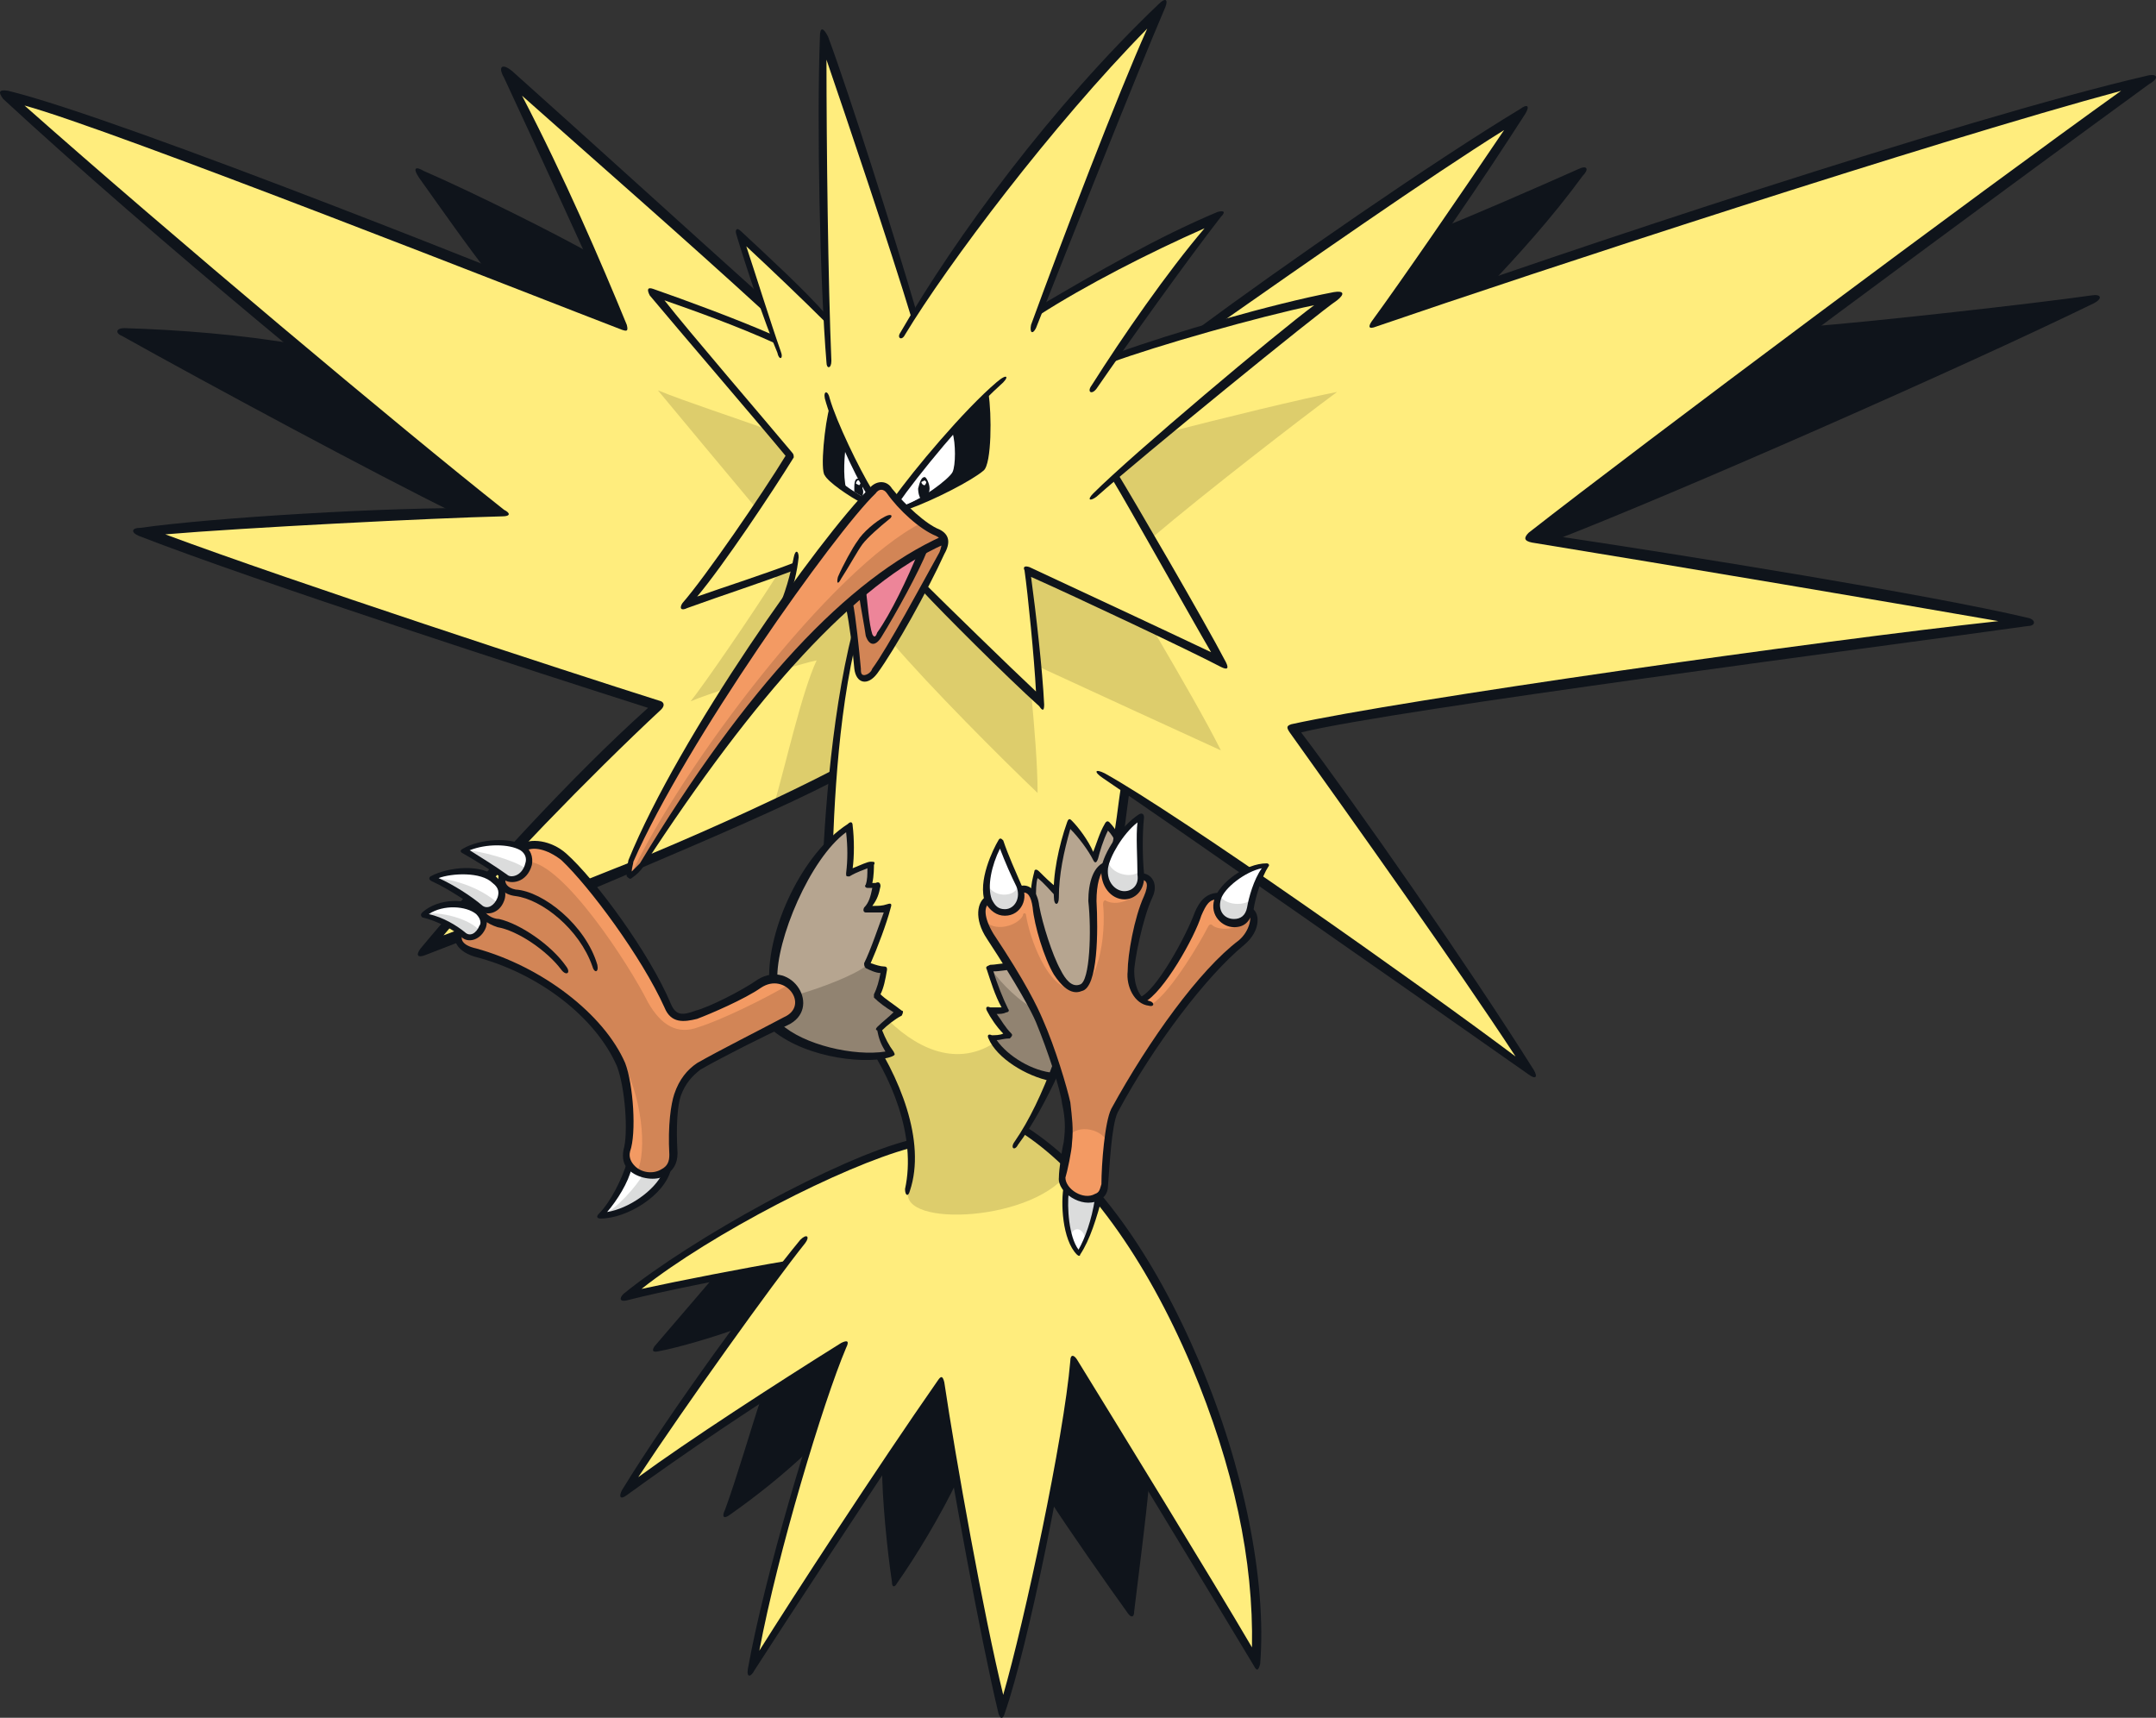 <?xml version="1.0" encoding="UTF-8" standalone="no"?>
<!-- Created with Inkscape (http://www.inkscape.org/) -->

<svg
   version="1.1"
   viewBox="0 0 193.36 154.05"
   id="svg2426"
   sodipodi:docname="145.svg"
   inkscape:version="1.2.2 (b0a8486, 2022-12-01)"
   xmlns:inkscape="http://www.inkscape.org/namespaces/inkscape"
   xmlns:sodipodi="http://sodipodi.sourceforge.net/DTD/sodipodi-0.dtd"
   xmlns="http://www.w3.org/2000/svg"
   xmlns:svg="http://www.w3.org/2000/svg">
  <rect x="0" y="0" width="193.36" height="154.05" fill="#333333" stroke="none"/>
  <defs
     id="defs2430" />
  <sodipodi:namedview
     id="namedview2428"
     pagecolor="#505050"
     bordercolor="#eeeeee"
     borderopacity="1"
     inkscape:showpageshadow="0"
     inkscape:pageopacity="0"
     inkscape:pagecheckerboard="0"
     inkscape:deskcolor="#505050"
     showgrid="false"
     inkscape:zoom="1.0832665"
     inkscape:cx="16.154843"
     inkscape:cy="83.082052"
     inkscape:window-width="1309"
     inkscape:window-height="430"
     inkscape:window-x="165"
     inkscape:window-y="84"
     inkscape:window-maximized="0"
     inkscape:current-layer="svg2426" />
  <path
     d="M 93.351,27.665 C 94.819,23.555 101.13,7.996 103.919,1.097 99.075,5.354 86.305,20.473 82.048,28.105 80.14,22.087 74.856,6.088 73.829,3.446 c 0,4.991 0,19.816 0.294,25.1 -1.908,-1.908 -5.871,-5.578 -7.78,-7.339 0.44,1.174 1.468,4.697 1.761,5.578 C 63.554,22.821 49.462,10.051 45.646,6.968 48.288,12.399 53.719,23.995 55.774,29.133 46.233,25.17 8.656,10.491 0.73,8.583 7.482,14.748 38.6,41.463 45.059,46.013 c -5.871,0 -23.339,0.587 -32.292,1.615 8.22,3.082 40.366,14.091 46.237,15.559 C 54.747,67.15 41.976,80.36 38.307,85.058 44.765,82.709 68.838,72.874 74.709,69.792 c -0.587,7.926 -1.174,16.587 2.202,21.577 2.789,3.963 4.55,7.926 4.697,11.156 -6.165,1.615 -20.109,8.954 -25.394,13.798 2.202,-0.587 9.981,-2.202 13.798,-2.642 -2.642,3.523 -12.036,16.587 -13.798,20.109 4.55,-3.523 14.385,-10.275 19.375,-12.917 -2.495,5.871 -7.926,25.247 -8.22,28.77 3.67,-5.725 14.385,-21.871 17.027,-25.54 0.734,5.725 4.55,25.54 5.431,29.21 1.761,-5.137 6.165,-24.806 6.458,-31.265 3.229,5.284 13.651,22.311 16.293,27.008 1.468,-16.587 -9.835,-41.246 -20.697,-47.558 0.734,-1.174 2.349,-4.257 2.936,-5.725 l 5.578,-20.697 c 0.147,-1.027 0.44,-3.376 0.44,-4.257 8.807,6.018 31.852,21.724 36.256,25.1 -4.11,-6.458 -17.027,-25.394 -21.137,-30.531 18.642,-3.376 57.246,-8.66 65.466,-9.541 -6.018,-1.321 -37.723,-6.899 -44.035,-7.633 8.954,-7.046 47.705,-35.962 55.044,-40.953 -11.156,2.789 -55.484,16.146 -68.988,21.724 2.495,-3.376 10.862,-15.853 12.77,-18.642 -6.312,3.67 -21.43,14.385 -27.889,19.082 -2.202,0.587 -7.192,2.349 -8.367,2.789 2.202,-3.376 7.192,-10.275 8.954,-12.477 -3.229,1.321 -12.036,5.578 -15.559,7.926 z"
     fill="#ffed7d"
     id="path2012"
     style="stroke-width:0.917" />
  <path
     d="m 78.085,44.251 c -0.734,-1.321 -2.789,-5.431 -3.523,-7.339 -0.294,1.615 -0.587,5.137 -0.44,5.578 0.294,0.294 2.495,1.908 3.376,2.349 z"
     fill="#ffffff"
     id="path2016"
     style="stroke-width:0.917" />
  <path
     d="m 80.434,44.838 0.734,0.734 c 1.908,-0.734 6.165,-2.789 6.899,-3.67 0.734,-0.881 0.44,-4.844 0.44,-6.458 C 86.452,37.499 82.636,41.756 80.434,44.838 Z"
     fill="#ffffff"
     id="path2020"
     style="stroke-width:0.917" />
  <path
     d="m 80.874,45.426 c 1.761,-0.587 4.257,-2.495 4.55,-3.082 0.294,-0.587 0.294,-2.642 0,-3.523 0.881,-1.027 2.642,-2.936 3.082,-3.376 0,1.468 0.147,6.018 -0.44,6.458 C 86.892,42.784 83.076,44.986 80.874,45.426 Z"
     fill="#0f141b"
     id="path2024"
     style="stroke-width:0.917" />
  <path
     d="m 75.883,39.848 c -0.147,0.881 -0.294,2.789 0,3.963 -0.734,-0.44 -1.615,-1.027 -1.761,-1.321 -0.147,-0.44 0.147,-4.404 0.44,-5.578 0.44,1.027 0.734,1.908 1.321,2.936 z"
     fill="#0f141b"
     id="path2028"
     style="stroke-width:0.917" />
  <path
     d="m 84.691,48.361 c 0,-0.147 -0.294,-0.44 -0.734,-0.587 -1.321,-0.734 -3.523,-2.789 -3.963,-3.523 -0.44,-0.734 -1.174,-1.027 -1.908,-0.147 -5.578,6.165 -18.054,24.513 -21.43,33.173 -0.294,0.734 -0.294,1.174 -0.147,1.174 0.147,0.147 0.881,-0.587 1.468,-1.468 C 63.847,67.59 74.709,52.471 84.691,48.361 Z"
     fill="#f39a63"
     id="path2032"
     style="stroke-width:0.917" />
  <path
     d="m 77.351,53.058 c 0,1.027 0.44,2.789 0.587,3.67 0.147,0.734 0.587,0.881 1.027,0.147 0.881,-1.321 3.082,-5.431 3.67,-7.339 -1.761,0.881 -3.963,2.349 -5.284,3.523 z"
     fill="#ed8599"
     id="path2036"
     style="stroke-width:0.917" />
  <path
     d="m 53.279,23.408 c -2.936,-1.468 -12.623,-6.458 -14.972,-7.339 1.174,1.908 4.55,6.752 6.312,8.66 2.642,1.027 9.835,3.816 11.156,4.404 C 55.187,27.665 54.16,25.023 53.279,23.408 Z"
     fill="#0f141b"
     id="path2040"
     style="stroke-width:0.917" />
  <path
     d="m 27.004,31.187 c -2.936,-0.294 -12.036,-1.174 -15.559,-1.321 4.697,2.495 24.806,13.504 30.091,16.293 1.321,0 2.202,-0.147 3.523,-0.147 C 41.242,42.93 30.527,34.269 27.004,31.187 Z"
     fill="#0f141b"
     id="path2044"
     style="stroke-width:0.917" />
  <path
     d="m 129.019,21.059 c 1.761,-0.734 10.715,-4.404 12.183,-5.284 -1.468,2.202 -6.165,7.78 -8.513,10.128 -2.055,0.587 -7.78,2.495 -9.247,3.082 1.027,-1.468 4.697,-6.752 5.578,-7.926 z"
     fill="#0f141b"
     id="path2048"
     style="stroke-width:0.917" />
  <path
     d="m 161.899,29.72 c 3.523,-0.294 21.577,-2.055 25.247,-2.789 -8.807,4.257 -40.072,18.348 -48.292,21.43 L 137.533,48.068 c 4.55,-3.523 19.816,-15.119 24.366,-18.348 z"
     fill="#0f141b"
     id="path2052"
     style="stroke-width:0.917" />
  <path
     d="m 64.581,114.418 c -1.615,1.761 -4.404,5.284 -5.431,6.458 1.908,-0.587 5.871,-1.615 7.339,-2.202 1.027,-1.468 3.082,-4.257 3.963,-5.284 -1.761,0.294 -4.11,0.734 -5.871,1.027 z"
     fill="#0f141b"
     id="path2056"
     style="stroke-width:0.917" />
  <path
     d="m 68.691,125.128 c -0.734,2.349 -2.642,8.66 -3.376,10.275 1.761,-1.174 5.871,-4.257 7.192,-5.725 1.027,-3.082 2.202,-6.899 3.082,-8.807 -1.761,1.027 -4.991,2.936 -6.899,4.257 z"
     fill="#0f141b"
     id="path2060"
     style="stroke-width:0.917" />
  <path
     d="m 79.26,131.438 c 0.147,2.642 0.734,8.22 1.027,10.128 1.468,-2.055 4.55,-7.046 5.431,-9.247 -0.294,-2.349 -1.027,-6.752 -1.321,-8.22 -1.468,2.055 -3.963,5.725 -5.137,7.339 z"
     fill="#0f141b"
     id="path2064"
     style="stroke-width:0.917" />
  <path
     d="m 94.378,134.378 c 1.468,1.908 5.284,7.633 7.046,9.981 0.294,-2.789 1.174,-8.66 1.468,-11.596 -1.761,-2.789 -5.578,-8.954 -6.605,-10.715 -0.294,2.495 -1.321,9.101 -1.908,12.33 z"
     fill="#0f141b"
     id="path2068"
     style="stroke-width:0.917" />
  <path
     d="m 100.249,75.223 c -0.147,-0.294 -0.587,-0.734 -0.881,-1.174 -0.44,0.881 -1.027,2.055 -1.174,2.936 -0.587,-1.174 -1.761,-2.642 -2.349,-3.229 -0.44,1.321 -1.174,4.55 -1.174,6.312 -0.294,-0.587 -1.174,-1.321 -1.761,-1.761 -0.147,0.587 -0.294,1.321 -0.294,1.908 0.294,0.587 0.44,1.615 0.587,2.349 0.734,3.082 2.055,6.312 3.523,6.165 1.027,-0.147 1.615,-3.082 1.321,-7.339 -0.147,-1.321 -0.147,-3.376 1.174,-3.67 0.147,-0.734 0.587,-1.761 1.027,-2.495 z"
     fill="#b6a590"
     id="path2072"
     style="stroke-width:0.917" />
  <path
     d="m 90.562,86.672 c -0.587,0 -1.174,0.147 -1.761,0.294 0.294,0.881 0.881,2.789 1.321,3.523 -0.44,0.147 -0.881,0.147 -1.321,0.147 0.587,0.734 1.321,1.615 1.761,2.202 -0.587,0.147 -1.174,0.294 -1.615,0.294 0.881,1.321 2.789,3.229 5.431,3.523 l 0.44,-0.734 C 94.085,93.424 92.617,89.461 90.562,86.672 Z"
     fill="#b6a590"
     id="path2076"
     style="stroke-width:0.917" />
  <path
     d="m 82.929,42.783 c -0.294,0 -0.44,0.44 -0.587,1.027 0,0.44 0.147,1.027 0.44,1.027 0.294,0 0.587,-0.587 0.587,-1.027 0,-0.44 -0.294,-1.027 -0.44,-1.027 z"
     fill="#0f141b"
     id="path2080"
     style="stroke-width:0.917" />
  <path
     d="m 82.929,43.077 -0.294,0.147 c 0,0.147 0.147,0.294 0.294,0.294 0,0 0.147,-0.147 0.147,-0.294 z"
     fill="#ffffff"
     id="path2084"
     style="stroke-width:0.917" />
  <path
     d="m 77.351,44.545 c 0,-0.147 0.147,-0.44 0,-0.734 0,-0.44 -0.147,-0.881 -0.44,-0.881 -0.294,0 -0.294,0.587 -0.294,0.881 v 0.294 z"
     fill="#0f141b"
     id="path2088"
     style="stroke-width:0.917" />
  <path
     d="m 77.058,43.517 c 0,0 0.147,-0.147 0.147,-0.294 0,-0.147 -0.147,-0.147 -0.294,-0.147 0,0 -0.147,0.147 -0.147,0.294 z"
     fill="#ffffff"
     id="path2092"
     style="stroke-width:0.917" />
  <path
     d="m 79.993,57.609 c 3.376,3.963 9.835,10.422 13.064,13.504 0,-2.495 -0.294,-6.018 -0.587,-9.101 -1.761,-1.615 -7.78,-7.339 -9.541,-9.247 -0.734,1.321 -1.908,3.376 -2.936,4.844 z"
     fill="#ddcd6c"
     id="path2096"
     style="stroke-width:0.917" />
  <path
     d="m 93.204,59.81 c 4.11,1.908 12.77,5.871 16.293,7.486 -1.321,-2.642 -3.523,-6.458 -6.018,-10.715 -1.615,-0.881 -8.954,-4.404 -11.302,-5.431 0.294,2.202 0.734,6.312 1.027,8.66 z"
     fill="#ddcd6c"
     id="path2100"
     style="stroke-width:0.917" />
  <path
     d="m 103.329,48.214 c 4.844,-4.11 13.211,-10.568 16.587,-13.064 -3.082,0.587 -10.275,2.349 -15.412,3.67 -1.174,1.027 -3.376,2.789 -4.404,3.963 0.734,1.321 2.495,3.963 3.229,5.431 z"
     fill="#ddcd6c"
     id="path2104"
     style="stroke-width:0.917" />
  <path
     d="m 69.425,72.14 c 1.027,-3.523 2.495,-10.128 3.816,-12.917 -0.734,0.147 -1.615,0.44 -2.789,0.734 1.027,-1.321 4.55,-5.137 5.578,-5.725 0.294,0.587 0.587,2.055 0.587,3.082 -0.734,2.495 -1.761,9.835 -1.908,12.33 C 73.682,70.085 70.893,71.553 69.425,72.14 Z"
     fill="#ddcd6c"
     id="path2108"
     style="stroke-width:0.917" />
  <path
     d="m 69.865,51.297 c -2.495,3.963 -6.752,10.128 -7.926,11.596 1.027,-0.44 2.055,-0.734 3.229,-1.174 1.468,-2.055 4.55,-6.752 5.431,-7.926 0.294,-1.174 0.587,-2.055 0.734,-2.936 C 70.746,51.003 70.305,51.297 69.865,51.297 Z"
     fill="#ddcd6c"
     id="path2112"
     style="stroke-width:0.917" />
  <path
     d="m 67.81,45.572 c -2.936,-3.523 -6.752,-8.073 -8.807,-10.568 2.495,1.027 7.046,2.495 9.835,3.523 0.734,0.734 1.615,1.761 1.908,2.349 -0.44,0.881 -2.055,3.376 -2.936,4.697 z"
     fill="#ddcd6c"
     id="path2116"
     style="stroke-width:0.917" />
  <path
     d="m 74.269,80.067 c 0.587,3.963 2.495,8.22 4.991,11.009 2.642,2.789 6.312,4.697 9.835,2.495 2.349,2.642 4.697,2.936 5.284,3.082 -0.587,1.174 -1.615,3.376 -2.495,4.844 1.321,0.734 2.642,1.761 4.11,3.376 -2.936,4.697 -15.412,5.284 -14.532,1.908 1.321,-4.844 -1.615,-11.156 -3.67,-13.798 C 75.737,90.195 73.828,84.324 74.269,80.067 Z"
     fill="#ddcd6c"
     id="path2120"
     style="stroke-width:0.917" />
  <path
     d="m 56.508,78.599 c 4.697,-9.981 18.054,-27.595 26.128,-31.705 0.734,0.734 1.908,0.881 2.055,1.468 -8.807,3.963 -18.935,16.146 -26.861,28.916 -0.294,0.44 -1.027,1.174 -1.321,1.321 z"
     fill="#d28556"
     id="path2124"
     style="stroke-width:0.917" />
  <path
     d="m 82.636,49.536 c -0.734,2.055 -2.936,6.458 -3.67,7.192 -0.587,0.881 -0.881,0.734 -1.027,0 -0.147,-0.734 -0.44,-2.642 -0.587,-3.67 -0.294,0.294 -0.881,0.734 -1.321,1.174 0.44,1.468 0.881,4.697 0.881,5.725 0,1.027 1.027,1.027 1.615,0.294 1.468,-2.349 6.018,-10.275 6.312,-11.89 -0.587,0.44 -1.468,0.734 -2.202,1.174 z"
     fill="#d28556"
     id="path2128"
     style="stroke-width:0.917" />
  <path
     d="m 88.947,86.966 c 0.881,1.321 2.642,2.936 3.816,3.523 0.881,1.908 1.468,3.67 1.908,5.284 l -0.294,0.881 c -1.908,-0.294 -4.697,-1.908 -5.578,-3.67 0.587,0.147 1.321,-0.147 1.615,-0.147 -0.587,-0.734 -1.174,-1.615 -1.615,-2.202 0.294,0 1.027,0 1.321,-0.147 C 89.681,89.461 89.094,87.993 88.947,86.966 Z"
     fill="#918371"
     id="path2132"
     style="stroke-width:0.917" />
  <path
     d="m 84.691,48.802 c -7.926,3.523 -16.88,13.357 -27.008,28.916 -0.147,0.294 -0.587,0.734 -1.027,1.027 -0.147,0.147 -0.294,0 -0.44,-0.147 -0.147,-0.44 0.147,-1.321 0.147,-1.468 4.55,-11.156 17.027,-28.77 21.724,-33.467 0.587,-0.587 1.468,-0.587 1.908,0.147 1.174,1.468 3.082,3.229 4.257,3.67 0.881,0.44 1.027,1.174 0.44,2.202 -1.468,3.229 -4.404,8.513 -6.018,10.715 -0.881,1.174 -1.908,0.881 -2.055,-0.44 -0.147,-1.761 -0.44,-3.963 -0.734,-5.431 l 0.587,-0.587 c 0.294,1.468 0.587,4.404 0.734,6.018 0,0.294 0,0.587 0.294,0.587 0.147,0 0.587,-0.147 0.734,-0.587 1.321,-1.761 4.55,-7.78 6.018,-10.422 0.294,-0.734 0.294,-1.174 -0.294,-1.468 -1.468,-0.587 -3.376,-2.349 -4.404,-3.816 -0.294,-0.44 -0.734,-0.44 -1.027,0 -3.67,3.523 -17.027,22.311 -21.724,33.026 0,0.147 -0.147,0.587 -0.147,0.881 0.294,-0.294 0.587,-0.587 0.734,-0.734 9.541,-15.853 18.642,-25.54 27.155,-29.357 z"
     fill="#0f141b"
     id="path2136"
     style="stroke-width:0.917" />
  <path
     d="m 75.15,51.737 c 0.44,-1.027 1.321,-2.642 1.761,-3.229 0.44,-0.734 1.615,-1.761 2.495,-2.202 0.587,-0.294 0.734,0 0.294,0.294 -0.734,0.587 -1.908,1.615 -2.349,2.202 -0.44,0.587 -1.321,2.202 -1.908,3.082 C 75.15,52.471 75.003,52.324 75.15,51.737 Z"
     fill="#0f141b"
     id="path2140"
     style="stroke-width:0.917" />
  <path
     d="m 83.223,49.242 c -0.881,2.202 -2.936,5.871 -4.11,7.78 -0.587,1.027 -1.174,0.881 -1.468,0 -0.147,-1.027 -0.44,-2.495 -0.587,-3.523 l 0.587,-0.734 c 0.147,1.174 0.294,3.229 0.587,4.11 0.147,0.294 0.294,0.294 0.44,-0.147 1.174,-1.615 2.789,-4.991 3.67,-7.192 z"
     fill="#0f141b"
     id="path2144"
     style="stroke-width:0.917" />
  <path
     d="m 80.14,44.692 c 1.761,-2.495 6.312,-7.926 9.247,-10.422 1.027,-0.881 1.174,-0.44 0.294,0.294 -2.936,2.642 -7.486,8.22 -9.101,10.568 z"
     fill="#0f141b"
     id="path2148"
     style="stroke-width:0.917" />
  <path
     d="m 80.874,45.426 c 2.202,-0.881 5.871,-2.789 6.899,-3.816 0.44,-0.294 0.587,-3.963 0.44,-5.871 l 0.44,-0.44 c 0.294,1.761 0.294,6.312 -0.44,6.899 -1.027,0.881 -4.404,2.642 -6.899,3.523 z"
     fill="#0f141b"
     id="path2152"
     style="stroke-width:0.917" />
  <path
     d="m 77.792,44.398 c -1.321,-2.055 -3.229,-6.458 -3.816,-8.66 -0.147,-0.734 0.294,-0.734 0.44,0 0.587,2.055 2.642,6.312 3.816,8.22 z"
     fill="#0f141b"
     id="path2156"
     style="stroke-width:0.917" />
  <path
     d="m 74.709,37.206 c -0.294,1.468 -0.44,4.844 -0.294,5.137 0.294,0.44 2.055,1.761 3.229,2.349 l -0.294,0.44 C 76.177,44.545 74.268,43.224 73.975,42.637 c -0.44,-0.44 0,-4.697 0.44,-6.165 z"
     fill="#0f141b"
     id="path2160"
     style="stroke-width:0.917" />
  <path
     d="m 83.076,52.471 c 1.468,1.468 7.633,7.486 9.835,9.541 -0.147,-2.936 -0.734,-8.807 -1.027,-10.862 -0.147,-0.294 0,-0.44 0.44,-0.294 4.11,1.908 13.211,6.165 16.293,7.633 -1.468,-2.495 -7.633,-13.504 -8.807,-15.412 l 0.44,-0.587 c 1.174,1.908 7.78,13.211 9.688,16.88 0.294,0.587 0.147,0.734 -0.44,0.44 -2.789,-1.468 -13.064,-6.312 -17.027,-8.073 0.44,3.229 1.027,8.367 1.174,11.449 0,0.587 -0.147,0.587 -0.44,0.147 C 90.415,60.838 84.397,54.82 82.782,53.058 Z"
     fill="#0f141b"
     id="path2164"
     style="stroke-width:0.917" />
  <path
     d="m 100.249,31.628 c 4.844,-1.761 13.944,-4.404 19.375,-5.431 0.881,-0.147 1.027,0.147 0.294,0.734 -1.761,1.174 -17.614,14.091 -21.577,17.614 -0.587,0.44 -0.881,0.294 -0.294,-0.294 3.523,-3.523 16.44,-14.385 19.816,-16.88 -4.991,1.027 -14.238,3.67 -18.201,5.137 z"
     fill="#0f141b"
     id="path2168"
     style="stroke-width:0.917" />
  <path
     d="m 93.351,27.371 c 4.991,-2.936 10.568,-6.165 15.853,-8.367 0.587,-0.147 0.734,0 0.294,0.44 -3.082,3.963 -8.22,11.156 -11.156,15.412 -0.44,0.587 -0.881,0.294 -0.44,-0.294 2.789,-4.404 6.752,-10.128 10.128,-14.091 -4.991,2.202 -10.715,5.137 -14.825,7.78 z"
     fill="#0f141b"
     id="path2172"
     style="stroke-width:0.917" />
  <path
     d="m 80.727,29.866 c 4.991,-8.66 13.651,-20.403 23.192,-29.504 0.587,-0.587 0.881,-0.44 0.587,0.294 C 101.864,6.821 95.992,21.646 92.91,29.426 92.616,30.013 92.323,29.866 92.47,29.132 95.258,21.499 100.249,8.436 102.891,2.564 94.378,11.224 84.984,23.701 81.167,30.013 80.874,30.6 80.433,30.306 80.727,29.866 Z"
     fill="#0f141b"
     id="path2176"
     style="stroke-width:0.917" />
  <path
     d="M 81.755,28.545 C 79.847,22.233 75.883,10.491 74.122,5.353 c 0,7.78 0.147,20.109 0.44,27.008 0,0.734 -0.44,0.734 -0.44,0.147 -0.587,-7.046 -0.881,-21.577 -0.587,-29.21 0,-0.881 0.294,-0.881 0.734,0 1.908,5.137 5.871,17.614 7.926,24.66 z"
     fill="#0f141b"
     id="path2180"
     style="stroke-width:0.917" />
  <path
     d="m 74.122,28.986 c -2.055,-2.055 -5.137,-4.991 -7.192,-6.899 0.734,2.202 2.202,6.899 3.082,9.394 0.294,0.734 -0.147,0.881 -0.294,0.147 -1.174,-2.789 -2.789,-7.633 -3.67,-10.568 -0.147,-0.44 0,-0.734 0.44,-0.294 2.202,2.055 5.725,5.284 7.633,7.486 z"
     fill="#0f141b"
     id="path2184"
     style="stroke-width:0.917" />
  <path
     d="m 71.186,51.15 c -3.082,1.174 -6.312,2.202 -9.541,3.376 -0.587,0.294 -0.734,0 -0.44,-0.44 2.055,-2.349 7.192,-9.835 9.247,-13.211 -2.055,-2.495 -9.981,-11.743 -12.183,-14.385 -0.294,-0.587 -0.147,-0.734 0.294,-0.587 2.936,1.027 7.339,2.642 10.715,4.11 l 0.147,0.734 c -3.229,-1.468 -6.899,-2.789 -9.835,-3.816 2.055,2.642 9.247,11.009 11.449,13.651 0.147,0.147 0.147,0.294 0.147,0.44 -1.908,3.082 -6.312,9.688 -8.66,12.477 2.495,-0.881 6.165,-2.055 8.807,-3.082 z"
     fill="#0f141b"
     id="path2188"
     style="stroke-width:0.917" />
  <path
     d="m 69.572,55.113 c 0.881,-1.908 1.321,-3.67 1.615,-5.137 0.147,-0.734 0.44,-0.587 0.44,0 -0.147,1.321 -0.44,2.642 -1.027,3.963 z"
     fill="#0f141b"
     id="path2192"
     style="stroke-width:0.917" />
  <path
     d="m 76.617,58.196 c -1.761,7.926 -1.908,17.027 -2.055,22.018 0,3.376 0.734,8.367 3.082,11.89 3.082,4.404 5.431,10.275 3.963,14.678 -0.147,0.587 -0.44,0.44 -0.44,-0.147 C 82.195,101.938 79.993,96.507 77.057,92.543 74.562,89.021 73.681,83.59 73.681,80.214 73.828,75.076 74.415,64.654 76.47,56.581 Z"
     fill="#0f141b"
     id="path2196"
     style="stroke-width:0.917" />
  <path
     d="m 99.659,76.25 c 0.44,-2.055 0.587,-3.963 0.881,-5.725 l 0.734,0.587 c -0.147,1.027 -0.294,2.202 -0.44,3.376 z"
     fill="#0f141b"
     id="path2200"
     style="stroke-width:0.917" />
  <path
     d="m 94.965,96.208 c -1.174,2.495 -2.349,4.697 -3.67,6.458 -0.294,0.587 -0.734,0.294 -0.294,-0.294 1.321,-1.908 2.495,-4.404 3.523,-7.192 z"
     fill="#0f141b"
     id="path2204"
     style="stroke-width:0.917" />
  <path
     d="m 92.03,101.058 c 6.165,3.963 11.449,11.449 15.559,21.137 3.963,9.394 6.018,19.522 5.431,27.008 -0.147,0.587 -0.294,0.734 -0.587,0.147 -3.523,-5.871 -12.183,-20.109 -15.999,-26.421 -0.734,7.633 -4.257,24.806 -6.312,30.678 -0.147,0.587 -0.44,0.587 -0.587,0 -1.615,-6.752 -4.257,-21.284 -5.431,-28.77 -5.725,8.513 -14.091,21.284 -16.44,24.953 -0.294,0.587 -0.734,0.734 -0.587,-0.147 1.468,-8.22 5.725,-22.458 7.926,-28.036 -6.458,3.816 -13.944,8.954 -18.788,12.477 -0.587,0.44 -0.734,0.147 -0.44,-0.44 4.404,-7.192 12.477,-18.201 15.999,-22.458 0.587,-0.587 0.881,-0.294 0.44,0.294 -2.936,3.67 -10.715,14.532 -14.972,20.99 4.404,-3.229 12.33,-8.367 18.201,-12.036 0.587,-0.294 0.734,-0.147 0.44,0.44 -2.055,4.844 -6.165,18.495 -7.78,27.155 2.936,-4.697 10.568,-16.44 15.999,-24.219 0.294,-0.44 0.44,-0.44 0.587,0.147 1.027,6.899 3.523,20.843 5.284,28.036 1.908,-6.605 5.431,-23.045 6.018,-29.944 0,-0.587 0.294,-0.587 0.587,-0.147 3.523,5.725 12.183,19.816 15.706,25.834 0.147,-7.78 -1.615,-16.146 -5.431,-25.247 -4.11,-9.688 -9.541,-17.174 -15.119,-20.843 z"
     fill="#0f141b"
     id="path2208"
     style="stroke-width:0.917" />
  <path
     d="m 70.159,113.828 c -3.963,0.587 -11.156,2.055 -13.944,2.789 -0.587,0.147 -0.734,-0.147 -0.294,-0.587 6.165,-4.991 19.229,-12.183 25.687,-13.798 v 0.734 c -6.018,1.615 -17.761,7.633 -24.073,12.623 3.376,-0.734 9.394,-1.908 12.917,-2.495 z"
     fill="#0f141b"
     id="path2212"
     style="stroke-width:0.917" />
  <path
     d="m 66.196,119.108 c -1.908,0.734 -5.431,1.761 -7.046,2.055 -0.587,0.147 -0.734,0 -0.44,-0.44 1.761,-2.055 3.523,-4.11 5.284,-6.165 l 1.027,-0.147 c -1.761,1.908 -3.376,3.816 -4.991,5.871 1.908,-0.44 5.137,-1.468 6.752,-2.055 z"
     fill="#0f141b"
     id="path2216"
     style="stroke-width:0.917" />
  <path
     d="m 72.507,130.118 c -2.349,2.202 -4.55,3.963 -7.046,5.725 -0.587,0.44 -0.734,0.147 -0.44,-0.44 1.027,-2.789 2.349,-7.339 3.229,-9.981 l 0.881,-0.587 c -1.174,3.523 -2.202,7.192 -3.082,9.835 2.202,-1.761 4.55,-3.523 6.605,-5.578 z"
     fill="#0f141b"
     id="path2220"
     style="stroke-width:0.917" />
  <path
     d="m 79.993,141.858 c -0.44,-2.936 -0.881,-7.486 -0.881,-10.128 l 0.587,-0.587 c 0,2.055 0.44,6.605 0.734,9.688 1.615,-2.349 4.11,-6.605 5.137,-9.247 l 0.294,1.174 c -1.468,3.082 -3.67,6.752 -5.431,9.247 -0.147,0.294 -0.44,0.44 -0.44,-0.147 z"
     fill="#0f141b"
     id="path2224"
     style="stroke-width:0.917" />
  <path
     d="m 103.039,133.198 c -0.294,3.229 -0.881,7.633 -1.321,11.302 0,0.587 -0.294,0.587 -0.587,0.147 -1.908,-2.642 -5.284,-7.486 -6.899,-9.981 l 0.147,-0.881 c 1.615,2.349 4.844,7.046 6.899,9.835 0.44,-3.963 0.881,-8.073 1.321,-11.302 z"
     fill="#0f141b"
     id="path2228"
     style="stroke-width:0.917" />
  <path
     d="m 58.123,76.691 c 6.312,-2.642 12.33,-5.431 16.587,-7.633 v 1.027 c -4.257,2.202 -10.715,4.991 -17.614,7.926 z"
     fill="#0f141b"
     id="path2232"
     style="stroke-width:0.917" />
  <path
     d="m 56.508,78.305 c -6.458,2.789 -13.064,5.284 -18.348,7.339 -0.734,0.294 -0.881,0 -0.44,-0.587 5.137,-6.165 13.504,-15.412 20.403,-21.577 C 48.435,60.397 23.041,52.177 12.473,48.067 11.739,47.774 11.739,47.334 12.619,47.334 18.784,46.453 34.931,45.425 43.884,45.572 33.463,37.499 13.794,21.353 0.29,8.876 -0.151,8.289 -0.151,7.995 0.73,8.142 11.005,10.638 49.315,26.05 55.04,28.398 52.985,23.848 48.288,13.573 45.205,6.968 44.618,5.94 45.059,5.647 45.939,6.381 52.838,12.546 62.526,21.353 68.251,26.49 l 0.294,1.468 C 61.498,21.5 53.425,14.454 46.82,8.583 c 3.816,7.339 7.046,14.825 9.394,20.55 0.147,0.587 0,0.587 -0.44,0.44 C 48.875,26.931 9.83,11.518 2.198,9.463 c 12.917,11.449 33.907,29.063 43.008,36.256 0.587,0.294 0.587,0.587 -0.147,0.587 -6.165,0.147 -23.339,1.027 -30.238,1.615 11.449,4.257 35.669,12.183 44.476,14.972 0.294,0.147 0.294,0.44 0,0.734 -6.458,6.018 -14.825,14.678 -19.522,20.256 5.137,-1.908 11.009,-4.257 16.88,-6.605 z"
     fill="#0f141b"
     id="path2236"
     style="stroke-width:0.917" />
  <path
     d="m 43.884,24.582 c -1.761,-2.202 -4.844,-6.605 -6.312,-8.66 -0.587,-0.881 -0.294,-1.027 0.44,-0.587 4.404,1.908 12.036,5.725 15.119,7.486 l 0.44,1.321 C 50.049,22.087 43.15,18.857 39.333,16.949 c 1.321,2.055 3.963,5.578 5.871,7.926 z"
     fill="#0f141b"
     id="path2240"
     style="stroke-width:0.917" />
  <path
     d="M 40.802,46.013 C 33.903,42.637 18.344,34.27 11.005,30.16 c -0.734,-0.294 -0.587,-0.734 0.147,-0.734 4.844,0.147 10.568,0.587 15.559,1.468 l 0.587,0.734 C 22.601,31.041 16.876,30.601 13.206,30.454 21.867,35.004 35.224,42.197 42.27,46.013 Z"
     fill="#0f141b"
     id="path2244"
     style="stroke-width:0.917" />
  <path
     d="m 107.299,29.573 c 7.926,-5.871 21.284,-15.119 29.063,-19.816 0.587,-0.44 0.881,-0.294 0.44,0.44 -3.963,6.165 -8.66,13.064 -12.477,18.054 15.559,-5.578 51.668,-17.614 68.108,-21.43 1.027,-0.294 1.321,0.147 0.294,0.734 -11.89,8.66 -44.329,32.586 -54.163,40.366 12.77,1.908 34.641,5.431 43.301,7.486 0.734,0.147 0.734,0.734 0,0.734 -12.477,1.761 -56.805,7.486 -65.172,9.541 4.991,6.605 15.119,21.137 20.843,30.238 0.44,0.734 0.147,0.881 -0.44,0.44 -9.394,-6.605 -32.292,-22.605 -38.164,-26.568 -0.881,-0.587 -0.734,-0.881 0.147,-0.44 6.605,3.67 28.036,18.788 36.843,25.394 -5.284,-8.073 -14.385,-20.843 -20.256,-29.063 -0.294,-0.44 -0.294,-0.587 0.147,-0.734 9.981,-2.202 47.264,-7.486 63.411,-9.247 -8.367,-1.468 -29.21,-4.991 -41.833,-7.046 -0.734,-0.147 -0.734,-0.44 -0.294,-0.881 10.128,-7.926 40.219,-30.384 53.136,-39.632 -16.88,4.55 -52.695,16.293 -66.787,21.137 -0.734,0.294 -0.734,0 -0.44,-0.44 2.789,-3.816 7.926,-11.302 11.889,-17.174 -6.605,4.11 -18.348,12.33 -25.687,17.467 z"
     fill="#0f141b"
     id="path2248"
     style="stroke-width:0.917" />
  <path
     d="m 141.939,15.775 c -2.789,3.816 -5.871,7.192 -8.513,9.981 l -1.468,0.294 c 2.055,-2.055 5.137,-5.725 8.073,-9.247 -3.229,1.615 -8.367,3.67 -11.302,4.697 l 0.44,-1.027 c 2.642,-1.027 8.367,-3.523 12.33,-5.284 0.881,-0.44 1.027,0 0.44,0.587 z"
     fill="#0f141b"
     id="path2252"
     style="stroke-width:0.917" />
  <path
     d="m 162.339,29.279 c 5.725,-0.44 20.109,-2.055 25.247,-2.789 0.881,-0.147 1.027,0.294 0.147,0.734 -11.743,5.725 -37.43,17.027 -48.439,21.284 l -1.174,-0.294 c 9.688,-3.816 33.907,-14.532 46.384,-20.403 -6.312,0.881 -16.88,1.908 -23.192,2.349 z"
     fill="#0f141b"
     id="path2256"
     style="stroke-width:0.917" />
  <path
     d="m 100.099,75.663 c -0.147,-0.44 -0.44,-0.881 -0.734,-1.174 -0.44,0.881 -0.734,1.908 -0.881,2.495 -0.147,0.44 -0.294,0.44 -0.44,0.147 -0.44,-0.881 -1.321,-2.055 -2.055,-2.789 -0.587,2.055 -1.027,4.11 -1.027,6.165 0,0.734 -0.44,0.734 -0.44,0 -0.147,-1.908 0.44,-4.697 1.174,-6.752 0.147,-0.44 0.294,-0.294 0.44,-0.147 0.587,0.587 1.468,1.761 1.908,2.789 0.294,-0.734 0.587,-1.761 1.027,-2.495 0.147,-0.294 0.294,-0.294 0.44,-0.147 0.294,0.294 0.587,0.734 0.881,1.174 z"
     fill="#0f141b"
     id="path2260"
     style="stroke-width:0.917" />
  <path
     d="m 92.47,79.92 c 0,-0.587 0.147,-1.174 0.294,-1.761 0,-0.147 0.147,-0.294 0.44,0 0.44,0.44 1.027,1.027 1.615,1.468 l -0.147,0.734 C 94.231,79.92 93.644,79.186 93.057,78.746 92.91,79.186 92.91,79.92 92.91,80.654 Z"
     fill="#0f141b"
     id="path2264"
     style="stroke-width:0.917" />
  <path
     d="m 94.232,96.948 c -2.202,-0.44 -4.844,-2.055 -5.578,-3.816 -0.147,-0.294 0,-0.44 0.294,-0.294 0.294,0 0.734,0 1.027,-0.147 -0.587,-0.587 -1.174,-1.468 -1.468,-2.055 -0.147,-0.294 0,-0.44 0.294,-0.294 h 1.027 c -0.587,-1.027 -1.027,-2.495 -1.321,-3.376 -0.147,-0.294 0,-0.294 0.294,-0.44 0.44,0 1.027,-0.147 1.615,-0.147 l 0.294,0.587 c -0.44,0 -1.027,0.147 -1.615,0.147 0.294,1.027 0.881,2.495 1.321,3.376 0.147,0.147 0,0.294 -0.147,0.294 -0.294,0.147 -0.587,0.147 -0.881,0.147 0.44,0.587 0.734,1.174 1.321,1.761 0.147,0.147 0,0.294 -0.147,0.44 -0.587,0 -0.881,0.147 -1.174,0.147 1.027,1.468 3.229,2.789 5.137,2.936 z"
     fill="#0f141b"
     id="path2268"
     style="stroke-width:0.917" />
  <path
     d="m 112.139,81.681 -2.936,-1.174 c -0.44,-0.294 -1.321,0 -1.761,1.468 -0.44,1.468 -2.789,6.312 -5.137,7.78 -0.734,-0.881 -1.321,-1.761 -0.881,-3.67 0.44,-1.908 1.174,-4.844 1.468,-5.725 0.44,-0.881 0.294,-1.761 -0.44,-1.761 l -3.376,-0.734 c -0.734,0 -1.174,1.174 -1.027,2.495 0.147,2.349 0.294,7.926 -1.174,8.22 C 95.112,89.02 93.497,84.617 92.91,81.387 92.763,80.36 92.323,79.479 91.589,79.773 l -2.936,0.881 c -0.734,0.44 -1.027,1.761 0.147,3.229 1.321,1.908 3.376,5.284 4.11,6.752 1.174,2.642 3.229,8.807 2.936,11.156 -0.294,1.468 -0.734,3.816 -0.44,4.404 0.294,0.587 1.174,1.174 1.908,1.321 1.321,0 1.761,-0.44 1.761,-1.468 0.147,-1.321 0.294,-5.137 0.881,-6.165 1.468,-3.229 7.192,-12.183 10.568,-14.678 1.321,-1.027 2.789,-2.202 1.615,-3.523 z"
     fill="#f39a63"
     id="path2272"
     style="stroke-width:0.917" />
  <path
     d="m 89.681,75.516 c -0.587,1.027 -1.615,4.11 -1.027,5.431 1.174,1.908 3.67,0.294 2.789,-1.615 C 90.708,78.011 90.121,76.543 89.681,75.516 Z"
     fill="#ffffff"
     id="path2276"
     style="stroke-width:0.917" />
  <path
     d="m 102.309,73.315 c -1.174,0.734 -3.229,3.082 -3.229,4.697 0,2.936 3.523,3.082 3.376,0.44 -0.147,-1.321 -0.294,-3.816 -0.147,-5.137 z"
     fill="#ffffff"
     id="path2280"
     style="stroke-width:0.917" />
  <path
     d="m 113.609,77.571 c -1.468,0.147 -3.816,1.321 -4.404,3.082 -0.734,2.202 2.495,2.936 2.936,0.881 0.147,-0.734 0.734,-2.936 1.468,-3.963 z"
     fill="#ffffff"
     id="path2284"
     style="stroke-width:0.917" />
  <path
     d="m 95.699,106.488 c -0.147,1.615 -0.147,4.55 1.027,5.871 0.587,-0.881 1.761,-3.523 1.761,-4.991 -0.587,0.294 -2.055,0.147 -2.789,-0.881 z"
     fill="#ffffff"
     id="path2288"
     style="stroke-width:0.917" />
  <path
     d="m 70.306,91.658 c 1.321,-0.587 1.761,-1.321 1.174,-2.642 -0.587,-1.321 -2.349,-1.615 -3.67,-0.734 -1.321,1.027 -4.257,2.495 -5.578,2.789 -1.321,0.294 -1.908,0.147 -2.349,-1.027 C 58.416,86.961 54.306,80.649 51.371,77.714 50.49,76.686 48.729,75.218 46.967,75.952 l -1.908,2.495 c -0.147,0.294 -0.147,0.734 0,0.881 l -2.055,2.202 -1.761,2.055 c -0.44,0.734 0.147,1.468 1.174,1.761 7.192,1.908 12.183,7.046 13.211,9.981 0.881,2.789 1.174,6.018 0.587,7.78 -0.734,2.202 4.257,3.523 4.11,0.587 0,-5.137 0.44,-7.046 2.349,-7.926 C 63.994,94.887 68.691,92.392 70.306,91.658 Z"
     fill="#f39a63"
     id="path2292"
     style="stroke-width:0.917" />
  <path
     d="m 45.059,78.452 c 1.761,1.321 3.376,-1.761 1.615,-2.495 -0.881,-0.44 -3.376,-0.587 -4.991,0.294 1.027,0.587 2.789,1.761 3.376,2.202 z"
     fill="#ffffff"
     id="path2296"
     style="stroke-width:0.917" />
  <path
     d="m 44.765,79.333 c -1.027,-1.468 -3.963,-1.615 -5.871,-0.587 1.468,0.881 3.229,1.761 4.257,2.642 1.027,0.734 2.495,-0.734 1.615,-2.055 z"
     fill="#ffffff"
     id="path2300"
     style="stroke-width:0.917" />
  <path
     d="m 42.857,81.681 c -0.734,-0.734 -3.376,-0.881 -4.844,0.294 1.174,0.294 2.642,1.174 3.376,1.761 1.174,1.027 2.789,-0.881 1.468,-2.055 z"
     fill="#ffffff"
     id="path2304"
     style="stroke-width:0.917" />
  <path
     d="m 56.508,104.428 c -0.587,1.615 -1.468,3.523 -2.642,4.697 2.349,-0.294 5.137,-1.908 5.871,-3.963 -1.174,0.44 -2.642,0.294 -3.229,-0.734 z"
     fill="#ffffff"
     id="path2308"
     style="stroke-width:0.917" />
  <path
     d="m 69.278,87.7 c 1.027,0 2.055,0.881 2.202,1.615 0.44,1.027 0.147,1.908 -1.761,2.642 1.321,1.321 6.752,3.67 10.128,2.495 -0.294,-0.587 -0.881,-1.468 -0.881,-2.055 0.587,-0.587 1.174,-1.321 1.761,-1.615 -0.734,-0.294 -1.615,-0.881 -2.055,-1.468 0.44,-0.881 0.587,-1.908 0.587,-2.349 -0.44,0 -1.027,-0.147 -1.321,-0.44 0.44,-1.468 1.468,-4.11 1.615,-5.137 -0.881,0.147 -1.321,0.147 -1.761,0.147 0.44,-0.734 0.734,-1.468 0.734,-2.055 h -0.587 c 0.147,-0.587 0.147,-1.468 0.294,-1.908 -0.881,0.294 -1.468,0.44 -2.055,0.734 0.147,-1.174 0.147,-3.376 0,-4.11 C 73.241,75.957 69.131,82.416 69.278,87.7 Z"
     fill="#b6a590"
     id="path2312"
     style="stroke-width:0.917" />
  <path
     d="m 47.407,77.278 c 3.082,0.147 8.954,9.101 10.715,12.623 1.174,2.055 2.642,2.936 4.55,2.202 1.908,-0.587 5.871,-2.495 8.073,-3.816 1.468,1.027 1.615,2.642 -0.881,3.67 -2.495,1.174 -6.165,2.936 -7.046,3.67 -1.468,1.027 -2.349,2.789 -2.349,4.257 -0.147,1.615 0,2.936 0,3.67 0,1.615 -1.761,2.349 -3.376,1.615 1.027,-1.908 0.44,-7.192 -1.468,-10.275 -2.642,-4.55 -8.073,-8.22 -12.917,-9.394 -1.321,-0.44 -1.761,-1.174 -1.468,-1.761 1.174,0.881 2.789,-0.294 1.761,-1.908 l 0.147,-0.44 c 1.027,0.734 2.202,-0.587 1.761,-1.761 L 45.205,79.48 c -0.147,-0.44 -0.147,-0.734 -0.147,-1.027 0.881,0.881 2.202,0.147 2.349,-1.174 z"
     fill="#d28556"
     id="path2316"
     style="stroke-width:0.917" />
  <path
     d="m 41.683,76.25 c 1.321,0 4.404,0.881 5.431,1.615 -0.294,0.734 -1.174,1.321 -2.055,0.587 C 44.031,77.718 42.564,76.69 41.683,76.25 Z"
     fill="#dbdcdc"
     id="path2320"
     style="stroke-width:0.917" />
  <path
     d="m 38.747,78.746 c 1.615,0 4.257,0.734 6.018,2.349 -0.44,0.44 -1.174,0.734 -1.908,0.147 C 42.123,80.654 39.921,79.186 38.747,78.746 Z"
     fill="#dbdcdc"
     id="path2324"
     style="stroke-width:0.917" />
  <path
     d="m 38.013,81.975 c 1.468,-0.294 4.11,0.44 4.991,1.468 -0.147,0.587 -1.027,0.881 -1.615,0.294 -0.734,-0.734 -2.349,-1.468 -3.376,-1.761 z"
     fill="#dbdcdc"
     id="path2328"
     style="stroke-width:0.917" />
  <path
     d="m 57.682,105.318 c -0.587,1.027 -2.349,3.082 -3.67,3.67 1.908,0.147 4.991,-1.908 5.578,-3.67 -0.587,0.147 -1.321,0.147 -1.908,0 z"
     fill="#dbdcdc"
     id="path2332"
     style="stroke-width:0.917" />
  <path
     d="m 71.627,89.168 c 2.055,-0.587 5.137,-1.761 6.165,-2.642 0.44,0.294 1.027,0.44 1.321,0.44 0,0.587 -0.147,1.761 -0.44,2.202 0.44,0.587 1.468,1.321 2.055,1.615 -0.734,0.587 -1.321,1.174 -1.761,1.468 0.147,0.734 0.587,1.615 0.881,2.202 C 77.498,95.333 71.627,94.159 69.719,92.104 70.893,91.517 72.067,90.636 71.627,89.168 Z"
     fill="#918371"
     id="path2336"
     style="stroke-width:0.917" />
  <path
     d="m 99.369,102.668 c 0,-0.734 0.294,-1.615 0.587,-2.789 0.734,-2.789 7.926,-12.477 11.156,-15.119 1.468,-1.174 1.615,-2.495 1.027,-3.082 -0.147,0.44 -0.44,0.881 -0.734,1.027 -0.881,0.881 -2.349,0.587 -2.642,0.294 -0.147,-0.147 -0.294,-0.147 -0.44,0.147 -0.587,1.174 -3.229,5.725 -4.991,6.899 -1.468,-0.294 -2.055,-1.761 -1.908,-3.376 0.147,-1.468 0.881,-4.55 1.615,-6.312 0.44,-1.027 0,-1.615 -0.734,-1.761 0,0.44 0,0.734 -0.147,1.174 -0.587,1.027 -2.055,1.468 -2.936,1.027 -0.147,-0.147 -0.294,0 -0.294,0.294 0.294,2.789 -0.44,7.78 -2.642,7.633 -2.349,0 -3.963,-4.697 -4.257,-6.605 0,-0.294 -0.294,-0.294 -0.294,0 -0.44,0.881 -2.642,1.615 -3.523,0.294 0,1.321 2.495,3.816 4.55,8.22 1.027,2.055 3.376,8.66 3.082,11.302 0.734,-1.174 3.229,-0.734 3.523,0.734 z"
     fill="#d28556"
     id="path2340"
     style="stroke-width:0.917" />
  <path
     d="m 95.989,110.888 c 0.294,-1.027 1.174,-0.734 1.321,0.147 0.44,-0.734 1.027,-2.642 1.174,-3.816 -0.734,0.44 -2.055,0.294 -2.789,-0.734 -0.147,0.734 -0.147,2.936 0.294,4.404 z"
     fill="#dbdcdc"
     id="path2344"
     style="stroke-width:0.917" />
  <path
     d="m 88.507,79.039 c 0.294,1.615 2.789,1.468 2.789,0.294 0.734,1.027 0,2.349 -1.027,2.495 C 89.094,81.975 88.213,80.8 88.507,79.039 Z"
     fill="#dbdcdc"
     id="path2348"
     style="stroke-width:0.917" />
  <path
     d="m 99.369,77.131 c 0.147,1.321 2.349,1.761 2.936,0.881 0.147,0.881 -0.294,2.202 -1.615,2.202 -1.321,0 -1.908,-1.908 -1.321,-3.082 z"
     fill="#dbdcdc"
     id="path2352"
     style="stroke-width:0.917" />
  <path
     d="m 109.349,80.067 c 0.147,1.027 2.055,1.321 2.936,0.587 0,1.174 -0.587,2.202 -1.761,2.055 -1.321,0 -1.761,-1.468 -1.174,-2.642 z"
     fill="#dbdcdc"
     id="path2356"
     style="stroke-width:0.917" />
  <path
     d="m 77.792,79.626 c -0.147,0 -0.294,-0.147 -0.147,-0.294 0.147,-0.44 0.147,-0.881 0.147,-1.468 -0.294,0.147 -0.881,0.294 -1.615,0.734 -0.294,0 -0.294,0 -0.294,-0.294 0.147,-1.174 0.147,-2.349 0,-3.67 -3.229,2.349 -6.312,9.688 -6.165,13.211 h -0.734 c -0.147,-4.55 2.936,-11.302 7.046,-13.944 0.294,-0.294 0.44,-0.147 0.44,0.147 0.147,1.174 0.147,2.789 0,3.816 0.734,-0.294 1.321,-0.587 1.615,-0.587 0.294,0 0.44,0 0.294,0.294 0,0.147 0,1.027 -0.147,1.615 h 0.294 c 0.294,-0.147 0.44,0 0.44,0.294 -0.147,0.734 -0.294,1.174 -0.734,1.761 0.587,0 0.881,0 1.321,-0.147 0.44,-0.147 0.44,0 0.294,0.44 -0.294,1.174 -1.174,3.523 -1.761,4.844 0.44,0.147 0.881,0.294 1.174,0.294 0.294,0 0.294,0.147 0.294,0.294 -0.147,0.881 -0.294,1.615 -0.587,2.202 0.44,0.44 1.174,0.881 1.908,1.468 0.147,0 0.147,0.147 0,0.44 -0.587,0.294 -1.321,0.881 -1.761,1.321 0.294,0.734 0.587,1.321 1.027,1.908 0.147,0.294 0.147,0.294 -0.147,0.44 -1.908,0.734 -7.486,0.294 -10.715,-2.349 l 0.734,-0.587 c 2.055,1.908 6.605,2.936 9.394,2.495 -0.44,-0.734 -0.587,-1.174 -0.734,-1.908 -0.147,0 -0.147,-0.147 0,-0.294 0.44,-0.44 1.027,-0.881 1.468,-1.321 -0.734,-0.44 -1.321,-0.881 -1.761,-1.321 V 89.167 c 0.294,-0.587 0.44,-1.174 0.587,-1.908 -0.44,0 -1.027,-0.294 -1.321,-0.44 -0.147,-0.147 -0.147,-0.294 -0.147,-0.44 0.587,-1.174 1.321,-3.376 1.761,-4.55 h -1.615 c -0.147,0 -0.294,-0.147 -0.147,-0.44 0.44,-0.44 0.587,-1.027 0.734,-1.761 z"
     fill="#0f141b"
     id="path2360"
     style="stroke-width:0.917" />
  <path
     d="m 42.123,76.25 c 1.174,0.734 2.349,1.468 3.376,2.202 0.294,0.294 1.321,0.147 1.615,-1.027 0.147,-0.44 0,-0.881 -0.44,-1.174 -1.027,-0.587 -3.082,-0.587 -4.55,0 z m 3.082,2.642 c -1.174,-0.881 -2.642,-1.761 -3.67,-2.349 -0.294,-0.147 -0.294,-0.294 0,-0.44 1.468,-0.881 4.257,-1.027 5.431,-0.294 0.587,0.294 0.881,1.027 0.734,1.761 -0.44,1.615 -1.908,1.761 -2.495,1.321 z"
     fill="#0f141b"
     id="path2364"
     style="stroke-width:0.917" />
  <path
     d="m 43.297,81.241 c 0.44,0.294 1.027,0 1.321,-0.734 0.147,-0.44 0.147,-0.881 -0.44,-1.321 -1.027,-1.027 -3.67,-0.881 -4.844,-0.44 1.321,0.587 2.936,1.615 3.963,2.495 z m -0.147,0.44 c -1.174,-0.734 -2.789,-1.908 -4.404,-2.642 -0.294,-0.147 -0.294,-0.294 -0.147,-0.44 1.615,-0.881 4.697,-1.174 6.018,0.147 0.587,0.587 0.881,1.321 0.587,2.055 -0.44,1.174 -1.615,1.321 -2.055,0.881 z"
     fill="#0f141b"
     id="path2368"
     style="stroke-width:0.917" />
  <path
     d="m 38.453,81.975 c 1.321,0.294 2.495,1.027 3.229,1.615 0.44,0.44 1.027,0.147 1.321,-0.587 0.147,-0.147 0.147,-0.587 -0.294,-1.027 -0.881,-0.734 -2.936,-0.881 -4.257,0 z m 2.936,2.055 c -0.587,-0.587 -2.202,-1.468 -3.523,-1.761 -0.147,-0.147 -0.147,-0.294 0,-0.44 1.468,-1.321 4.11,-1.321 5.284,-0.294 0.587,0.44 0.587,1.027 0.44,1.615 -0.44,1.174 -1.615,1.468 -2.202,0.881 z"
     fill="#0f141b"
     id="path2372"
     style="stroke-width:0.917" />
  <path
     d="m 41.536,83.736 c -0.294,0.44 -0.147,1.027 1.174,1.321 5.871,1.615 11.449,5.871 13.357,10.275 0.734,1.908 1.027,6.312 0.44,7.926 -0.147,0.587 0.147,1.027 0.44,1.321 0.587,0.587 1.615,0.734 2.349,0.294 0.587,-0.294 0.734,-0.734 0.734,-1.321 -0.147,-2.642 0.147,-4.55 0.44,-5.431 0.44,-1.321 1.174,-2.202 2.055,-2.789 2.055,-1.174 5.578,-2.936 7.78,-4.11 2.349,-1.027 0.147,-4.11 -2.055,-2.642 -1.468,1.027 -4.55,2.349 -5.725,2.789 C 61.352,91.662 60.177,91.809 59.59,90.341 57.535,85.791 52.838,79.479 50.343,77.131 49.022,76.103 47.848,75.956 47.26,76.25 l -0.734,-0.44 c 1.027,-0.734 2.936,-0.44 4.257,0.734 2.642,2.349 7.486,8.954 9.394,13.504 0.44,1.027 1.027,1.027 2.202,0.587 1.174,-0.294 4.11,-1.761 5.578,-2.789 3.082,-1.908 5.871,2.642 2.642,4.11 -2.202,1.027 -5.725,2.789 -7.78,3.963 -0.734,0.587 -1.321,1.174 -1.761,2.349 -0.294,0.881 -0.44,2.642 -0.294,5.137 0,1.027 -0.44,1.615 -1.174,2.055 -0.734,0.44 -2.202,0.294 -3.082,-0.44 -0.587,-0.44 -0.734,-1.174 -0.587,-1.908 0.44,-1.468 0.147,-5.578 -0.587,-7.486 -1.908,-4.404 -7.046,-8.367 -12.77,-9.835 -1.908,-0.587 -2.055,-1.908 -1.468,-2.349 z"
     fill="#0f141b"
     id="path2376"
     style="stroke-width:0.917" />
  <path
     d="m 45.352,78.746 c -0.147,0.44 0.147,0.881 0.881,1.027 2.495,0.147 6.312,3.229 7.339,6.752 0.147,0.734 -0.294,0.734 -0.44,0.147 -1.174,-3.376 -4.55,-6.018 -6.899,-6.312 -1.174,-0.147 -1.761,-0.881 -1.468,-2.055 z"
     fill="#0f141b"
     id="path2380"
     style="stroke-width:0.917" />
  <path
     d="m 43.444,81.535 c 0,0.44 0.734,0.881 1.321,0.881 1.908,0.44 4.697,2.349 6.018,4.257 0.44,0.587 0,0.881 -0.44,0.294 C 49.022,85.205 46.379,83.443 44.618,83.15 43.737,82.856 42.71,82.269 42.857,81.241 Z"
     fill="#0f141b"
     id="path2384"
     style="stroke-width:0.917" />
  <path
     d="m 53.866,109.278 c -0.294,0 -0.44,-0.147 -0.147,-0.44 1.027,-1.027 2.055,-3.082 2.495,-4.55 l 0.44,0.44 c -0.294,1.321 -1.321,2.936 -2.202,3.963 1.908,-0.294 4.257,-1.908 4.991,-3.523 l 0.734,-0.294 c -0.587,2.349 -3.963,4.404 -6.312,4.404 z"
     fill="#0f141b"
     id="path2388"
     style="stroke-width:0.917" />
  <path
     d="m 100.839,79.92 c 0.734,0 1.321,-0.587 1.174,-1.468 0,-1.468 -0.147,-3.523 0,-4.697 -1.321,1.027 -2.495,3.082 -2.642,4.11 C 99.224,79.186 100.105,79.92 100.839,79.92 Z m 0,0.734 c -1.174,0 -2.202,-1.174 -2.055,-2.789 0.147,-1.321 1.761,-3.816 3.376,-4.844 0.294,-0.147 0.44,0 0.44,0.294 -0.147,1.321 -0.147,3.523 0,4.991 0.147,1.615 -0.881,2.349 -1.761,2.349 z"
     fill="#0f141b"
     id="path2392"
     style="stroke-width:0.917" />
  <path
     d="m 90.122,81.535 c 0.881,0 1.468,-1.027 1.027,-2.055 -0.44,-0.881 -1.027,-2.202 -1.468,-3.376 -0.734,1.468 -1.174,3.376 -0.734,4.55 0.294,0.587 0.587,0.881 1.174,0.881 z m 0,0.587 c -0.734,0 -1.321,-0.44 -1.761,-1.174 -0.734,-1.908 0.734,-4.844 1.174,-5.578 0.147,-0.294 0.294,-0.147 0.44,0 0.44,1.321 1.174,2.936 1.615,3.963 0.734,1.174 0,2.789 -1.468,2.789 z"
     fill="#0f141b"
     id="path2396"
     style="stroke-width:0.917" />
  <path
     d="m 110.669,82.415 c 0.587,0 1.027,-0.294 1.174,-1.027 0.147,-0.881 0.587,-2.495 1.321,-3.523 -1.468,0.294 -3.376,1.761 -3.67,2.789 -0.294,1.027 0.294,1.761 1.174,1.761 z m 0,0.734 c -1.027,0 -2.202,-1.027 -1.761,-2.495 0.44,-1.468 2.789,-3.229 4.697,-3.229 0.147,0 0.294,0.147 0.147,0.294 -0.587,0.881 -1.174,2.789 -1.321,3.816 -0.294,1.027 -0.734,1.615 -1.761,1.615 z"
     fill="#0f141b"
     id="path2400"
     style="stroke-width:0.917" />
  <path
     d="m 102.309,78.305 c 1.027,0 1.615,1.027 1.027,2.202 -0.881,1.908 -1.615,5.725 -1.615,6.605 0,1.174 0.44,2.495 1.321,2.642 0.587,0.147 0.44,0.587 0,0.44 -1.321,-0.147 -2.055,-1.761 -1.908,-3.082 0,-1.468 0.587,-4.844 1.468,-6.752 0.44,-1.027 0.294,-1.468 -0.294,-1.468 z"
     fill="#0f141b"
     id="path2404"
     style="stroke-width:0.917" />
  <path
     d="m 98.339,80.801 c 0,-1.468 0.294,-2.495 0.734,-2.936 l 0.147,-0.587 c -1.174,0.294 -1.615,1.908 -1.615,3.523 0.294,2.642 0.147,7.192 -0.734,7.486 -0.734,0.294 -1.321,-0.44 -1.761,-1.321 -0.734,-1.321 -1.615,-4.11 -1.908,-5.725 -0.147,-1.321 -0.881,-2.055 -1.761,-1.761 l 0.147,0.587 c 0.587,-0.147 0.881,0.294 1.027,1.321 0.147,1.615 1.027,4.55 1.908,6.018 0.587,0.881 1.468,1.908 2.495,1.468 1.468,-0.294 1.468,-5.431 1.321,-8.073 z"
     fill="#0f141b"
     id="path2408"
     style="stroke-width:0.917" />
  <path
     d="m 112.139,81.388 c 0.881,0.294 1.027,2.055 -0.587,3.376 -3.376,2.789 -8.073,8.954 -11.302,14.972 -0.587,1.174 -0.734,4.991 -0.881,6.605 0,0.734 -0.44,1.174 -0.881,1.321 -1.468,0.734 -3.67,-0.734 -3.523,-2.055 0,-0.734 0.294,-2.642 0.44,-3.229 0.147,-1.174 0.147,-2.055 -0.147,-3.376 -0.147,-1.321 -1.321,-4.844 -2.349,-7.339 -0.44,-1.027 -1.615,-3.229 -4.404,-7.486 -1.174,-1.761 -0.881,-3.376 0,-3.816 l 0.294,0.587 c -0.587,0.294 -0.587,1.321 0.294,2.789 2.936,4.404 3.963,6.605 4.404,7.633 1.174,2.642 2.202,6.165 2.495,7.486 0.147,1.321 0.294,2.349 0.147,3.67 0,0.587 -0.44,2.642 -0.587,3.082 0,1.027 1.615,2.055 2.642,1.468 0.44,-0.147 0.44,-0.44 0.587,-0.881 0,-1.761 0.294,-5.578 0.881,-6.752 3.376,-6.165 7.926,-12.477 11.449,-15.119 1.027,-0.881 1.174,-2.202 0.881,-2.349 z"
     fill="#0f141b"
     id="path2412"
     style="stroke-width:0.917" />
  <path
     d="m 102.159,89.458 c 1.468,-0.44 4.257,-5.578 4.991,-7.633 0.44,-1.027 1.027,-1.761 2.202,-1.761 l -0.147,0.587 c -0.734,0 -1.027,0.44 -1.468,1.468 -0.587,1.908 -3.376,6.899 -5.137,7.78 z"
     fill="#0f141b"
     id="path2416"
     style="stroke-width:0.917" />
  <path
     d="m 98.929,107.078 c -0.587,2.202 -1.174,4.11 -2.055,5.431 0,0.147 -0.147,0.147 -0.294,0 -1.321,-1.321 -1.468,-4.697 -1.174,-6.165 l 0.44,0.587 c -0.147,1.321 0,3.963 0.881,5.137 0.587,-1.027 1.174,-2.642 1.468,-4.55 z"
     fill="#0f141b"
     id="path2420"
     style="stroke-width:0.917" />
</svg>
